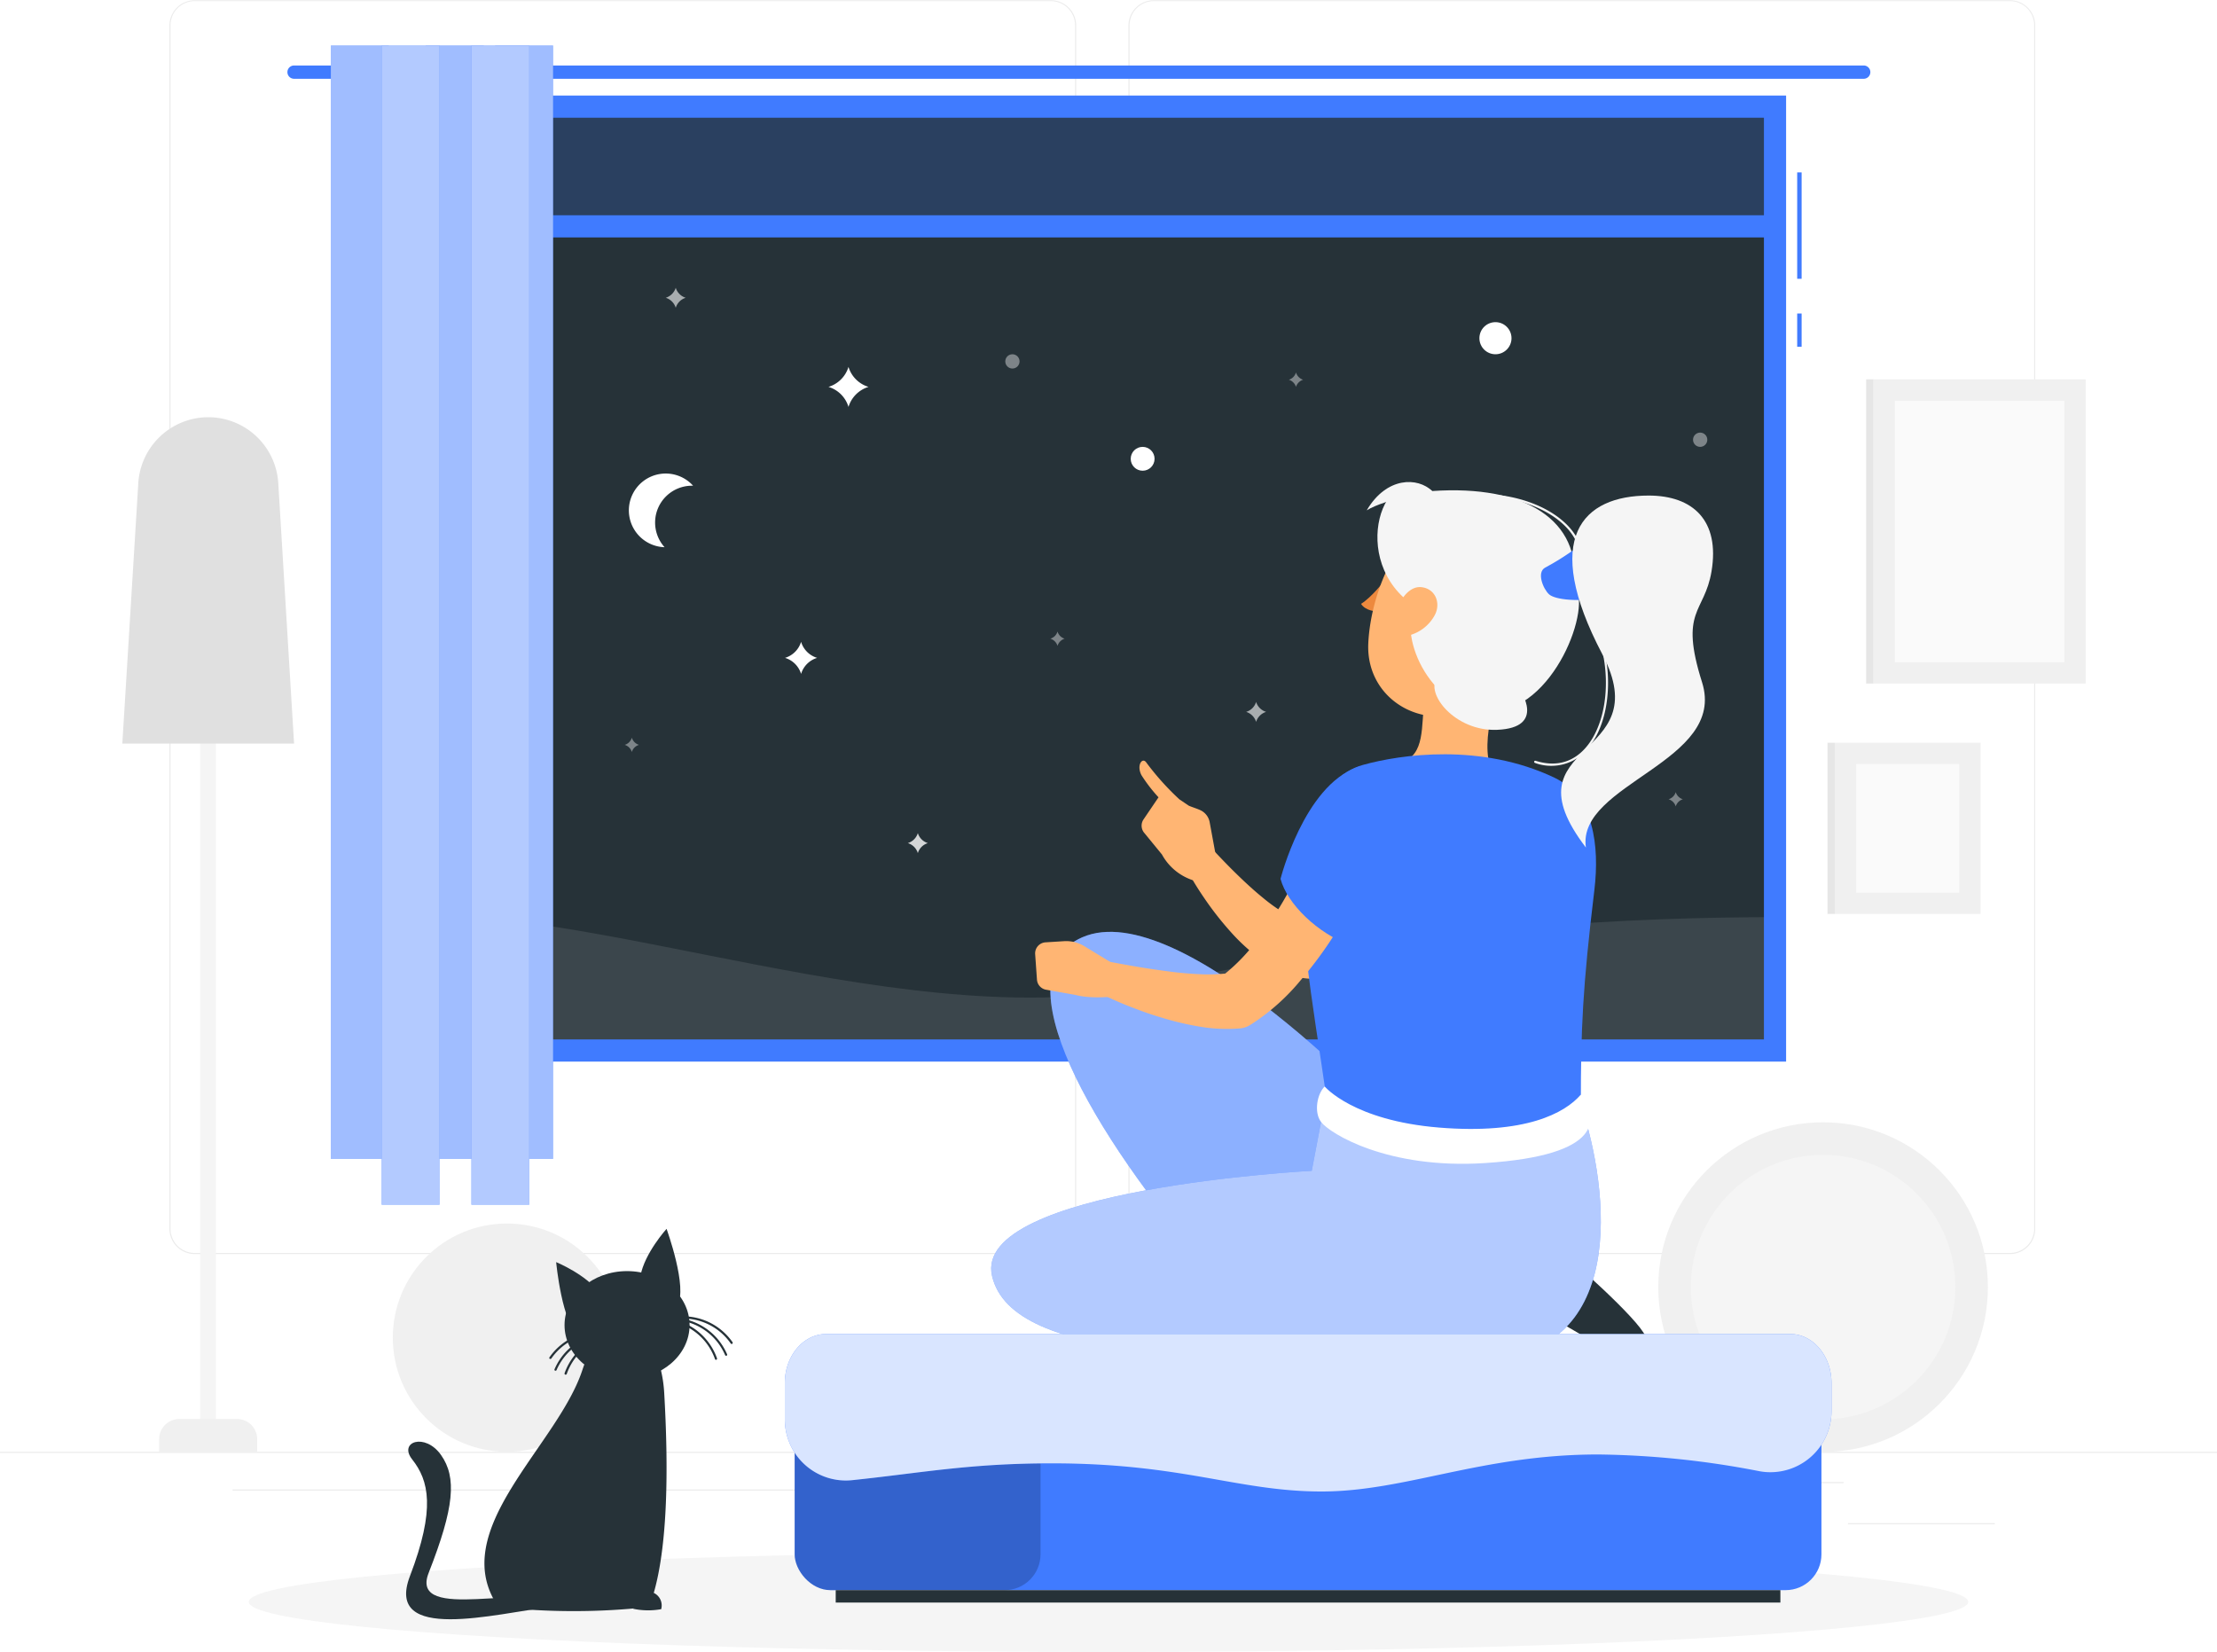 <svg class="animated" id="freepik_stories-counting-stars" xmlns="http://www.w3.org/2000/svg" viewBox="0 0 500 372.61" version="1.1" xmlns:xlink="http://www.w3.org/1999/xlink" xmlns:svgjs="http://svgjs.com/svgjs"><style>svg#freepik_stories-counting-stars:not(.animated) .animable {opacity: 0;}svg#freepik_stories-counting-stars.animated #freepik--background-complete--inject-2 {animation: 1.5s Infinite  linear wind;animation-delay: 0s;}svg#freepik_stories-counting-stars.animated #freepik--Shadow--inject-2 {animation: 1.5s Infinite  linear shake;animation-delay: 0s;}svg#freepik_stories-counting-stars.animated #freepik--Window--inject-2 {animation: 1.5s Infinite  linear floating;animation-delay: 0s;}svg#freepik_stories-counting-stars.animated #freepik--Character--inject-2 {animation: 1.5s Infinite  linear wind;animation-delay: 0s;}svg#freepik_stories-counting-stars.animated #freepik--Cat--inject-2 {animation: 1.5s Infinite  linear wind;animation-delay: 0s;}            @keyframes wind {                0% {                    transform: rotate( 0deg );                }                25% {                    transform: rotate( 1deg );                }                75% {                    transform: rotate( -1deg );                }            }                    @keyframes shake {                10%, 90% {                    transform: translate3d(-1px, 0, 0);                  }                  20%, 80% {                    transform: translate3d(2px, 0, 0);                  }                  30%, 50%, 70% {                    transform: translate3d(-4px, 0, 0);                  }                  40%, 60% {                    transform: translate3d(4px, 0, 0);                  }            }                    @keyframes floating {                0% {                    opacity: 1;                    transform: translateY(0px);                }                50% {                    transform: translateY(-10px);                }                100% {                    opacity: 1;                    transform: translateY(0px);                }            }        </style><g id="freepik--background-complete--inject-2" class="animable animator-active" style="transform-origin: 250px 171.92px;"><rect y="327.45" width="500" height="0.25" style="fill: rgb(235, 235, 235); transform-origin: 250px 327.575px;" id="el425izmt57he" class="animable"></rect><rect x="416.78" y="343.54" width="33.12" height="0.25" style="fill: rgb(235, 235, 235); transform-origin: 433.34px 343.665px;" id="elv3sun0yz66" class="animable"></rect><rect x="239.64" y="340.49" width="30.22" height="0.25" style="fill: rgb(235, 235, 235); transform-origin: 254.75px 340.615px;" id="ele8qvfaetzd" class="animable"></rect><rect x="345.89" y="334.26" width="69.89" height="0.25" style="fill: rgb(235, 235, 235); transform-origin: 380.835px 334.385px;" id="ell96i4fsem4" class="animable"></rect><rect x="52.46" y="335.94" width="167.14" height="0.25" style="fill: rgb(235, 235, 235); transform-origin: 136.03px 336.065px;" id="elqaon1vpjsj" class="animable"></rect><rect x="228.5" y="335.94" width="6.33" height="0.25" style="fill: rgb(235, 235, 235); transform-origin: 231.665px 336.065px;" id="el17vacqq8wra" class="animable"></rect><path d="M237,282.85H43.91a5.71,5.71,0,0,1-5.7-5.71V5.71A5.71,5.71,0,0,1,43.91.05H237a5.71,5.71,0,0,1,5.71,5.71h0V277.14A5.71,5.71,0,0,1,237,282.85ZM43.91.25a5.46,5.46,0,0,0-5.45,5.46V277.14a5.46,5.46,0,0,0,5.45,5.46H237a5.48,5.48,0,0,0,5.46-5.46V5.71A5.48,5.48,0,0,0,237,.25Z" style="fill: rgb(235, 235, 235); transform-origin: 140.46px 141.45px;" id="elngnp9z9noph" class="animable"></path><path d="M453.31,282.85H260.21a5.73,5.73,0,0,1-5.71-5.71V5.71A5.72,5.72,0,0,1,260.21.05h193.1A5.71,5.71,0,0,1,459,5.71V277.14A5.7,5.7,0,0,1,453.31,282.85ZM260.21.25a5.48,5.48,0,0,0-5.46,5.46V277.14a5.48,5.48,0,0,0,5.46,5.46h193.1a5.48,5.48,0,0,0,5.46-5.46V5.71A5.48,5.48,0,0,0,453.31.25Z" style="fill: rgb(235, 235, 235); transform-origin: 356.75px 141.45px;" id="el3wehrt5c93f" class="animable"></path><rect x="422.53" y="85.56" width="47.86" height="68.61" style="fill: rgb(240, 240, 240); transform-origin: 446.46px 119.865px;" id="elsunqq4o2w1q" class="animable"></rect><rect x="420.87" y="85.56" width="1.66" height="68.61" style="fill: rgb(230, 230, 230); transform-origin: 421.7px 119.865px;" id="elh21uba6ki3i" class="animable"></rect><rect x="427.33" y="90.37" width="38.25" height="59.01" style="fill: rgb(250, 250, 250); transform-origin: 446.455px 119.875px;" id="eleelw882h197" class="animable"></rect><path d="M48.74,323.73H45.15V105.93a1.78,1.78,0,0,1,1.75-1.8h0a1.79,1.79,0,0,1,1.79,1.79h0V323.73Z" style="fill: rgb(245, 245, 245); transform-origin: 46.945px 213.93px;" id="elatq5jfh02d" class="animable"></path><path d="M58,327.45H35.9v-2.86a4.54,4.54,0,0,1,4.54-4.54h13A4.54,4.54,0,0,1,58,324.59h0v2.86Z" style="fill: rgb(240, 240, 240); transform-origin: 46.95px 323.75px;" id="el8accwqxtrlm" class="animable"></path><path d="M27.59,167.7H66.32L62.76,109A15.83,15.83,0,0,0,47,94.1h0A15.84,15.84,0,0,0,31.19,109Z" style="fill: rgb(224, 224, 224); transform-origin: 46.955px 130.9px;" id="eljupfi3ry95" class="animable"></path><rect x="413.82" y="167.52" width="32.86" height="38.61" style="fill: rgb(240, 240, 240); transform-origin: 430.25px 186.825px;" id="el0j5xydfpvz5q" class="animable"></rect><rect x="412.16" y="167.52" width="1.66" height="38.61" style="fill: rgb(230, 230, 230); transform-origin: 412.99px 186.825px;" id="eld3yugczkmps" class="animable"></rect><rect x="418.62" y="172.32" width="23.25" height="29.01" style="fill: rgb(250, 250, 250); transform-origin: 430.245px 186.825px;" id="elw96tw28yz8" class="animable"></rect><g id="el7twc65p1mrq"><circle cx="114.33" cy="301.7" r="25.74" style="fill: rgb(240, 240, 240); transform-origin: 114.33px 301.7px; transform: rotate(-85.93deg);" class="animable"></circle></g><circle cx="411.16" cy="290.3" r="37.17" style="fill: rgb(240, 240, 240); transform-origin: 411.16px 290.3px;" id="elgxi82day8kv" class="animable"></circle><circle cx="411.16" cy="290.3" r="29.83" style="fill: rgb(245, 245, 245); transform-origin: 411.16px 290.3px;" id="elc1m4nb8jbc6" class="animable"></circle></g><g id="freepik--Shadow--inject-2" class="animable" style="transform-origin: 250px 361.29px;"><ellipse id="freepik--path--inject-2" cx="250" cy="361.29" rx="193.89" ry="11.32" style="fill: rgb(245, 245, 245); transform-origin: 250px 361.29px;" class="animable"></ellipse></g><g id="freepik--Window--inject-2" class="animable" style="transform-origin: 243.32px 140.99px;"><rect x="86.32" y="24.05" width="314" height="212.89" style="fill: rgb(38, 50, 56); transform-origin: 243.32px 130.495px;" id="eleo4d82ns96u" class="animable"></rect><g id="elctwvgzlb5yk"><path d="M400.32,206.86v30.08h-314V206.86c45.57-4.81,119.38,28.22,176,15S371.41,206.86,400.32,206.86Z" style="fill: rgb(255, 255, 255); opacity: 0.1; isolation: isolate; transform-origin: 243.32px 221.659px;" class="animable"></path></g><path d="M195.88,87.26a6.78,6.78,0,0,0-4.52,4.52,6.74,6.74,0,0,0-4.51-4.52,6.75,6.75,0,0,0,4.51-4.51A6.74,6.74,0,0,0,195.88,87.26Z" style="fill: rgb(255, 255, 255); transform-origin: 191.365px 87.265px;" id="ele4q8hoqubbp" class="animable"></path><circle cx="257.7" cy="103.48" r="2.69" style="fill: rgb(255, 255, 255); transform-origin: 257.7px 103.48px;" id="elx5xacy4g3vr" class="animable"></circle><circle cx="337.27" cy="76.28" r="3.62" style="fill: rgb(255, 255, 255); transform-origin: 337.27px 76.28px;" id="elc4qormmwbyq" class="animable"></circle><path d="M184.29,148.38a5.39,5.39,0,0,0-3.62,3.62,5.43,5.43,0,0,0-3.62-3.62,5.43,5.43,0,0,0,3.62-3.62A5.39,5.39,0,0,0,184.29,148.38Z" style="fill: rgb(255, 255, 255); transform-origin: 180.67px 148.38px;" id="elxdn1qg9m8qm" class="animable"></path><g id="el1w6zmggr8gj"><path d="M285.55,160.56a3.41,3.41,0,0,0-2.26,2.26,3.4,3.4,0,0,0-2.25-2.26,3.34,3.34,0,0,0,2.25-2.25A3.4,3.4,0,0,0,285.55,160.56Z" style="fill: rgb(255, 255, 255); opacity: 0.6; isolation: isolate; transform-origin: 283.295px 160.565px;" class="animable"></path></g><g id="elnpnh9isc0b9"><path d="M154.65,67.16a3.4,3.4,0,0,0-2.25,2.26,3.41,3.41,0,0,0-2.26-2.26,3.41,3.41,0,0,0,2.26-2.26A3.38,3.38,0,0,0,154.65,67.16Z" style="fill: rgb(255, 255, 255); opacity: 0.6; isolation: isolate; transform-origin: 152.395px 67.16px;" class="animable"></path></g><g id="elltqxlkwf0va"><path d="M209.26,190.16a3.37,3.37,0,0,0-2.26,2.26,3.37,3.37,0,0,0-2.26-2.26A3.41,3.41,0,0,0,207,187.9,3.41,3.41,0,0,0,209.26,190.16Z" style="fill: rgb(255, 255, 255); opacity: 0.8; isolation: isolate; transform-origin: 207px 190.16px;" class="animable"></path></g><g id="elhy6ieeu6mxf"><path d="M379.54,180.27a2.38,2.38,0,0,0-1.61,1.62,2.4,2.4,0,0,0-1.62-1.62,2.42,2.42,0,0,0,1.62-1.61A2.41,2.41,0,0,0,379.54,180.27Z" style="fill: rgb(255, 255, 255); opacity: 0.4; isolation: isolate; transform-origin: 377.925px 180.275px;" class="animable"></path></g><g id="elo7tc0h5ipd"><path d="M240.11,144.05a2.46,2.46,0,0,0-1.61,1.62,2.43,2.43,0,0,0-1.62-1.62,2.38,2.38,0,0,0,1.62-1.61A2.41,2.41,0,0,0,240.11,144.05Z" style="fill: rgb(255, 255, 255); opacity: 0.4; isolation: isolate; transform-origin: 238.495px 144.055px;" class="animable"></path></g><g id="el6f9eu8pwkz"><circle cx="383.44" cy="99.18" r="1.61" style="fill: rgb(255, 255, 255); opacity: 0.4; isolation: isolate; transform-origin: 383.44px 99.18px;" class="animable"></circle></g><g id="el9rm7isvqhf5"><circle cx="228.33" cy="81.51" r="1.61" style="fill: rgb(255, 255, 255); opacity: 0.4; isolation: isolate; transform-origin: 228.33px 81.51px;" class="animable"></circle></g><g id="el8fspxp8oex5"><path d="M144.12,168a2.38,2.38,0,0,0-1.62,1.61,2.41,2.41,0,0,0-1.61-1.61,2.38,2.38,0,0,0,1.61-1.62A2.4,2.4,0,0,0,144.12,168Z" style="fill: rgb(255, 255, 255); opacity: 0.4; isolation: isolate; transform-origin: 142.505px 167.995px;" class="animable"></path></g><g id="eluemed6t7h3a"><path d="M293.9,85.65a2.46,2.46,0,0,0-1.62,1.61,2.41,2.41,0,0,0-1.61-1.61A2.41,2.41,0,0,0,292.28,84,2.46,2.46,0,0,0,293.9,85.65Z" style="fill: rgb(255, 255, 255); opacity: 0.4; isolation: isolate; transform-origin: 292.285px 85.63px;" class="animable"></path></g><g id="elrrp2wsonuqf"><rect x="86.32" y="24.05" width="314" height="27" style="fill: rgb(64, 123, 255); opacity: 0.2; isolation: isolate; transform-origin: 243.32px 37.55px;" class="animable"></rect></g><rect x="86.32" y="48.55" width="314" height="5" style="fill: rgb(64, 123, 255); transform-origin: 243.32px 51.05px;" id="elbfb52yxd0ho" class="animable"></rect><rect x="405.32" y="70.71" width="1" height="7.5" style="fill: rgb(64, 123, 255); transform-origin: 405.82px 74.46px;" id="elyipms7bgq3" class="animable"></rect><rect x="405.32" y="38.88" width="1" height="24" style="fill: rgb(64, 123, 255); transform-origin: 405.82px 50.88px;" id="elvsdu17yn5f" class="animable"></rect><path d="M402.82,239.44h-319V21.55h319Zm-314-5h309V26.55h-309Z" style="fill: rgb(64, 123, 255); transform-origin: 243.32px 130.495px;" id="elrhogt3sk7s" class="animable"></path><path d="M420.32,17.77h-354a1.5,1.5,0,0,1,0-3h354a1.5,1.5,0,0,1,0,3Z" style="fill: rgb(64, 123, 255); transform-origin: 243.32px 16.27px;" id="el90tuvzd7wel" class="animable"></path><path d="M156.32,109.55h-.26a8.31,8.31,0,0,0-6.18,13.87,8.31,8.31,0,1,1,6.44-13.86Z" style="fill: rgb(255, 255, 255); transform-origin: 149.074px 115.112px;" id="elaqzt8r287z" class="animable"></path><rect x="74.62" y="10.27" width="13.04" height="251.11" style="fill: rgb(64, 123, 255); transform-origin: 81.14px 135.825px;" id="elxotqstggxyq" class="animable"></rect><g id="eluf4phakorq"><rect x="74.62" y="10.27" width="13.04" height="251.11" style="fill: rgb(255, 255, 255); opacity: 0.5; isolation: isolate; transform-origin: 81.14px 135.825px;" class="animable"></rect></g><rect x="96.04" y="10.27" width="13.04" height="251.11" style="fill: rgb(64, 123, 255); transform-origin: 102.56px 135.825px;" id="el29v7p5d0os1" class="animable"></rect><g id="elvn3bh4mnqi8"><rect x="96.04" y="10.27" width="13.04" height="251.11" style="fill: rgb(255, 255, 255); opacity: 0.5; isolation: isolate; transform-origin: 102.56px 135.825px;" class="animable"></rect></g><rect x="111.69" y="10.27" width="13.04" height="251.11" style="fill: rgb(64, 123, 255); transform-origin: 118.21px 135.825px;" id="elmdb58a37ze" class="animable"></rect><g id="elvvsuhv0uue"><rect x="111.69" y="10.27" width="13.04" height="251.11" style="fill: rgb(255, 255, 255); opacity: 0.5; isolation: isolate; transform-origin: 118.21px 135.825px;" class="animable"></rect></g><rect x="86.08" y="10.27" width="13.04" height="261.44" style="fill: rgb(64, 123, 255); transform-origin: 92.6px 140.99px;" id="elxwuy2p56vmi" class="animable"></rect><g id="eltywntokuxi"><rect x="86.08" y="10.27" width="13.04" height="261.44" style="fill: rgb(255, 255, 255); opacity: 0.6; isolation: isolate; transform-origin: 92.6px 140.99px;" class="animable"></rect></g><rect x="106.32" y="10.27" width="13.04" height="261.44" style="fill: rgb(64, 123, 255); transform-origin: 112.84px 140.99px;" id="el5ziofw5fg7k" class="animable"></rect><g id="elbloqa2ypurn"><rect x="106.32" y="10.27" width="13.04" height="261.44" style="fill: rgb(255, 255, 255); opacity: 0.6; isolation: isolate; transform-origin: 112.84px 140.99px;" class="animable"></rect></g></g><g id="freepik--Character--inject-2" class="animable" style="transform-origin: 295.03px 235.084px;"><path d="M341.61,182.05a7,7,0,0,0-9.89-.15l-.14.14c-.57.55-1.31,1.25-2,1.88l-2.13,2c-1.43,1.29-2.91,2.55-4.39,3.79q-4.5,3.74-9.16,7.15c-3.11,2.28-6.34,4.39-9.61,6.38a104.34,104.34,0,0,1-9.22,4.91,11,11,0,0,1-3.85-1.31,38.58,38.58,0,0,1-6.43-4.38c-2.14-1.74-4.22-3.68-6.27-5.69s-4.08-4.17-6-6.23l-.1-.11a3.49,3.49,0,0,0-5.67,4,73.05,73.05,0,0,0,4.84,8.12,71.38,71.38,0,0,0,5.89,7.54,42.77,42.77,0,0,0,7.61,6.8,25.27,25.27,0,0,0,5.16,2.74,16.51,16.51,0,0,0,6.92,1.11,5.38,5.38,0,0,0,1.58-.34l.24-.09a101.08,101.08,0,0,0,11.85-5.39,114.78,114.78,0,0,0,11-6.65c3.54-2.39,6.94-4.95,10.22-7.65,1.63-1.37,3.24-2.75,4.82-4.18.79-.72,1.59-1.43,2.36-2.18s1.51-1.48,2.37-2.37A7,7,0,0,0,341.61,182.05Z" style="fill: rgb(255, 181, 115); transform-origin: 304.972px 200.347px;" id="elkabap9pkgyp" class="animable"></path><path d="M341.34,173.64c-12.78.29-25.18,16.86-25.18,16.86l11.34,21.05s11.92-6.14,17.13-10.9C354.52,191.61,348.66,173.47,341.34,173.64Z" style="fill: rgb(64, 123, 255); transform-origin: 333.013px 192.594px;" id="ely8ixuv0rut" class="animable"></path><path d="M272.82,185.47a3.73,3.73,0,0,0-2.13-2.75c-.85-.39-1.81-.66-2.58-1L266,180.3a59.74,59.74,0,0,1-7.48-8.33c-.9-1.26-2.25.61-1.09,2.86a35.19,35.19,0,0,0,3.85,5l-3.39,5a2.52,2.52,0,0,0,.23,3.09l3.93,4.8a12.35,12.35,0,0,0,7.61,6l4.89-3.86Z" style="fill: rgb(255, 181, 115); transform-origin: 265.765px 185.142px;" id="el6b0z005ttr" class="animable"></path><path d="M339,149.53c-1.24,7.84-6.12,19-1.78,25.84,0,0-5.19,7.19-23.15,11-7.72-11.38-.26-13.79-.26-13.79,7-1,6.76-6.08,7.24-12.87Z" style="fill: rgb(255, 181, 115); transform-origin: 324.785px 167.95px;" id="elxcp3bgzjts" class="animable"></path><path d="M313.38,131.05c-.28,1-1,1.64-1.68,1.46s-.94-1.14-.65-2.13,1-1.64,1.68-1.45S313.67,130.05,313.38,131.05Z" style="fill: rgb(38, 50, 56); transform-origin: 312.215px 130.719px;" id="el3pyylms9rrh" class="animable"></path><path d="M313,129.05l-2.18-1.37S311.51,129.86,313,129.05Z" style="fill: rgb(38, 50, 56); transform-origin: 311.91px 128.455px;" id="elmbkp39xaq8" class="animable"></path><path d="M314.05,123.23a.59.59,0,0,1-.15-.58.61.61,0,0,1,.75-.41,6,6,0,0,1,4.11,3.68.6.6,0,0,1-.4.75h0a.6.6,0,0,1-.76-.39,4.77,4.77,0,0,0-3.28-2.88A.59.59,0,0,1,314.05,123.23Z" style="fill: rgb(38, 50, 56); transform-origin: 316.332px 124.459px;" id="ela8bzynlywu9" class="animable"></path><path d="M312.3,130.91s-2.91,3.77-5.34,5.29c1,1.59,3.33,1.67,3.33,1.67Z" style="fill: rgb(237, 137, 62); transform-origin: 309.63px 134.39px;" id="el2p67zss2vpg" class="animable"></path><path d="M347.35,137.63c-4.25,11.93-5.79,17.07-13.71,21.53-11.93,6.71-25.65-1.11-25.05-14.06.54-11.66,7.39-29.2,20.66-30.61a17.27,17.27,0,0,1,18.1,23.14Z" style="fill: rgb(255, 181, 115); transform-origin: 328.494px 138px;" id="elysfsgk2nj7q" class="animable"></path><path d="M319.05,136.7c-3.78,7.39,4.06,23.88,16.85,23.86,14.62,0,23.45-24.25,19.11-28.55,1.6-14.63-10.9-22.71-32-21.26C311.91,102.7,303.78,126.7,319.05,136.7Z" style="fill: rgb(245, 245, 245); transform-origin: 333.384px 134.844px;" id="elq9ktgagcqll" class="animable"></path><path d="M324.14,152.8c-2.81,3.58,4,12.18,13.47,11.81,11.28-.45,5.14-9.06,5.14-9.06Z" style="fill: rgb(245, 245, 245); transform-origin: 333.959px 158.711px;" id="elby8ux7v3vko" class="animable"></path><path d="M355,132.26h-.12a.26.26,0,0,1-.1-.34c3.17-5.54,1.18-9.8-1-12.4-5.85-6.83-19.35-9.63-28.87-6a.25.25,0,0,1-.32-.15.23.23,0,0,1,.13-.31h0c9.7-3.71,23.45-.85,29.43,6.12,3.3,3.85,3.69,8.46,1.11,13A.24.24,0,0,1,355,132.26Z" style="fill: rgb(245, 245, 245); transform-origin: 340.758px 121.85px;" id="el4qarw5zhs9b" class="animable"></path><path d="M323,110.75c-3.24-3.16-10.28-3.28-14.76,4.35C312.37,112.54,323,110.75,323,110.75Z" style="fill: rgb(245, 245, 245); transform-origin: 315.62px 111.909px;" id="elztht0082gzi" class="animable"></path><path d="M348.52,128c8.8-4.71,9.19-7.66,13.49-6s6.71,11.44.35,12.67-11.69.57-13-.62S346.46,129.05,348.52,128Z" style="fill: rgb(64, 123, 255); transform-origin: 356.889px 128.431px;" id="elgqqmru2oyv" class="animable"></path><path d="M323.57,138.76a9.28,9.28,0,0,1-5.48,4.46c-3.11.91-4.35-1.59-3.51-4.55.75-2.66,2.92-6.62,6.06-6.23S325,136.1,323.57,138.76Z" style="fill: rgb(255, 181, 115); transform-origin: 319.244px 137.912px;" id="elmy33y3jvy5" class="animable"></path><path d="M314.31,253.19l19.91,33.71c-12.9,15.85-38.19,26.2-60.87.09-27.64-31.81-47.84-67.39-29.31-75.57C266.34,201.58,314.31,253.19,314.31,253.19Z" style="fill: rgb(64, 123, 255); transform-origin: 285.552px 256.545px;" id="elt765qxl44fq" class="animable"></path><g id="el40chheh5e8r"><path d="M314.31,253.19l19.91,33.71c-12.9,15.85-38.19,26.2-60.87.09-27.64-31.81-47.84-67.39-29.31-75.57C266.34,201.58,314.31,253.19,314.31,253.19Z" style="fill: rgb(255, 255, 255); opacity: 0.4; isolation: isolate; transform-origin: 285.552px 256.545px;" class="animable"></path></g><path d="M351.12,281.47c7.87,6.67,21.88,19.52,20,21-9.32,7.4-19.25-8.89-29.36-6.34C343.18,288.94,351.12,281.47,351.12,281.47Z" style="fill: rgb(38, 50, 56); transform-origin: 356.526px 292.942px;" id="elk642g9xnbyd" class="animable"></path><path d="M356.51,249c6.47,19.39,11.07,57.63-23.53,57.63-56.76,0-104.64.9-109.24-18.83s72.1-23.73,72.1-23.73,1.72-9,3.22-16.94C336.22,242.17,356.51,249,356.51,249Z" style="fill: rgb(64, 123, 255); transform-origin: 292.287px 275.98px;" id="el9ink8aqt9q" class="animable"></path><g id="eliqhx6uspk6"><path d="M356.51,249c6.47,19.39,11.07,57.63-23.53,57.63-56.76,0-104.64.9-109.24-18.83s72.1-23.73,72.1-23.73,1.72-9,3.22-16.94C336.22,242.17,356.51,249,356.51,249Z" style="fill: rgb(255, 255, 255); opacity: 0.6; isolation: isolate; transform-origin: 292.287px 275.98px;" class="animable"></path></g><path d="M307.39,172.52c8.46-2.36,26.66-5,43.2,2.89,8.89,4.27,10.16,15.44,9,25.23-2.68,22.24-3.06,31.5-3.06,48.34-4.91,12.44-56.16,10.92-57.45-1.86-2.84-20.08-7.45-43.57-4.23-57C297.72,178.05,302.32,173.93,307.39,172.52Z" style="fill: rgb(64, 123, 255); transform-origin: 326.852px 213.835px;" id="el0gbytt3mqm68" class="animable"></path><path d="M298.76,245.05c-1.7,1.62-2.49,5.81-.82,8,2,2.63,15.05,10.71,37,9.27,26.64-1.75,25.66-10,21.57-15.42-3.59,4.17-12.51,9-31.93,7.42S298.76,245.05,298.76,245.05Z" style="fill: rgb(255, 255, 255); transform-origin: 327.853px 253.77px;" id="elxm3nx76q6xi" class="animable"></path><path d="M309.69,176.52a7,7,0,0,0-9.1,3.89v.1c-.34.82-.76,1.83-1.16,2.75l-1.24,2.84c-.84,1.89-1.72,3.76-2.63,5.63-1.81,3.72-3.74,7.37-5.79,10.89-1,1.76-2.1,3.47-3.21,5.14s-2.25,3.28-3.45,4.82a42,42,0,0,1-6.78,7,36,36,0,0,1-4.87.18c-2.37-.08-4.85-.27-7.34-.59s-5-.68-7.57-1.11-5.13-.92-7.61-1.37h-.13a3.5,3.5,0,0,0-2.29,6.53,80.57,80.57,0,0,0,7.54,3.51c2.56,1,5.18,2,7.87,2.77a64.75,64.75,0,0,0,8.36,2,36.77,36.77,0,0,0,9.37.45,5.21,5.21,0,0,0,2.3-.78l.29-.18a48.32,48.32,0,0,0,11.12-9.94,90.53,90.53,0,0,0,8.21-11.26,131.14,131.14,0,0,0,6.61-11.88q1.49-3,2.85-6.12c.45-1,.9-2.06,1.33-3.11s.83-2.06,1.27-3.26A7,7,0,0,0,309.69,176.52Z" style="fill: rgb(255, 181, 115); transform-origin: 279.366px 204.043px;" id="elhhgwmjurh2i" class="animable"></path><path d="M306.05,173.05c-12,4.33-17.25,25.17-17.25,25.17,1.46,5.54,8.2,12.31,16.17,15.17,0,0,9.46-9.55,12.78-15.77C324.78,184.45,313,170.59,306.05,173.05Z" style="fill: rgb(64, 123, 255); transform-origin: 304.355px 193.077px;" id="elzqtj2f4j7y" class="animable"></path><path d="M233.87,221l-.41-5.78a2.5,2.5,0,0,1,2.31-2.68h0l4.17-.26a7.86,7.86,0,0,1,4.63,1.14l8.58,5.23-1.47,6.05c-5.91.68-9-.27-9-.27L236,223.24A2.49,2.49,0,0,1,233.87,221Z" style="fill: rgb(255, 181, 115); transform-origin: 243.302px 218.604px;" id="elfxp9zirh49c" class="animable"></path><path d="M371.83,111.77c-14.92,0-24.3,9.45-10.47,35.76,12.78,24.31-22.36,19.19-3.69,43.63-2.13-14.44,31.89-19.27,26.19-37.29-5.19-16.4.55-15.49,2.14-25C387.91,117.42,381.84,111.78,371.83,111.77Z" style="fill: rgb(245, 245, 245); transform-origin: 369.214px 151.465px;" id="elcbs7uznhjuo" class="animable"></path><path d="M346,171.89a.29.29,0,0,1,0-.13.26.26,0,0,1,.32-.17c6.09,1.91,9.82-.94,11.89-3.68,5.42-7.17,5.27-21-.33-29.47a.25.25,0,1,1,.42-.28c5.7,8.68,5.84,22.73.3,30.06a10.7,10.7,0,0,1-12.43,3.85A.28.28,0,0,1,346,171.89Z" style="fill: rgb(245, 245, 245); transform-origin: 354.33px 155.388px;" id="el532t7nlnrvg" class="animable"></path><rect x="179.22" y="303.46" width="231.57" height="55.19" rx="8.08" style="fill: rgb(64, 123, 255); transform-origin: 295.005px 331.055px;" id="elwu5npo42yy" class="animable"></rect><rect x="188.48" y="358.65" width="213.05" height="2.8" style="fill: rgb(38, 50, 56); transform-origin: 295.005px 360.05px;" id="elluvngz1sb9k" class="animable"></rect><g id="elgpg6rc0zn5g"><rect x="179.22" y="303.46" width="55.45" height="55.19" rx="8.08" style="opacity: 0.2; isolation: isolate; transform-origin: 206.945px 331.055px;" class="animable"></rect></g><path d="M413.06,318.28a13.78,13.78,0,0,1-13.77,13.77,13.42,13.42,0,0,1-2.61-.25,199.77,199.77,0,0,0-36.26-3.75c-26.26,0-43.46,8.35-62.35,8.35s-31.18-6.35-60.85-6.35c-18.7,0-29.5,2.18-45.08,3.8a13.76,13.76,0,0,1-15.07-12.33,12.57,12.57,0,0,1-.07-1.37v-8.22c0-6.1,4.17-11.05,9.31-11.05H403.75c5.14,0,9.31,4.95,9.31,11.05Z" style="fill: rgb(64, 123, 255); transform-origin: 295.03px 318.64px;" id="elrqj1t5zmr3q" class="animable"></path><g id="elciw5v7wtoyr"><path d="M413.06,318.28a13.78,13.78,0,0,1-13.77,13.77,13.42,13.42,0,0,1-2.61-.25,199.77,199.77,0,0,0-36.26-3.75c-26.26,0-43.46,8.35-62.35,8.35s-31.18-6.35-60.85-6.35c-18.7,0-29.5,2.18-45.08,3.8a13.76,13.76,0,0,1-15.07-12.33,12.57,12.57,0,0,1-.07-1.37v-8.22c0-6.1,4.17-11.05,9.31-11.05H403.75c5.14,0,9.31,4.95,9.31,11.05Z" style="fill: rgb(255, 255, 255); opacity: 0.8; isolation: isolate; transform-origin: 295.03px 318.64px;" class="animable"></path></g></g><g id="freepik--Cat--inject-2" class="animable" style="transform-origin: 128.422px 321.188px;"><path d="M112.4,362.44c-11.86-17.26,13.23-36.18,18.93-53.4s17.56-10.61,18.47,5.12,1.13,36.7-3.42,48.28A154.42,154.42,0,0,1,112.4,362.44Z" style="fill: rgb(38, 50, 56); transform-origin: 129.792px 331.12px;" id="eld74gnj81fvl" class="animable"></path><path d="M146.55,359a3.13,3.13,0,0,1,2.65,3.54,2.57,2.57,0,0,1-.08.4,16.44,16.44,0,0,1-6.33-.09Z" style="fill: rgb(38, 50, 56); transform-origin: 146.011px 361.102px;" id="elxmfhpd6jzz" class="animable"></path><path d="M124.17,362.44c-12.31,1.44-37.54,8.28-31.72-6.95s4.27-21.56.51-26.33c-3.16-4,2.91-6.08,6.5-1s3,11.86-2.78,26.58C92.06,366.42,121.18,356.3,124.17,362.44Z" style="fill: rgb(38, 50, 56); transform-origin: 107.881px 345.188px;" id="elnmofhcp0ao" class="animable"></path><g id="ellplxvgeph1"><ellipse cx="141.42" cy="298.87" rx="14.1" ry="12.18" style="fill: rgb(38, 50, 56); transform-origin: 141.42px 298.87px; transform: rotate(-11deg);" class="animable"></ellipse></g><path d="M144.44,287.77c.94-5.14,5.89-10.61,5.89-10.61s4.89,13.43,2.41,17.28C145.47,291.27,144.44,287.77,144.44,287.77Z" style="fill: rgb(38, 50, 56); transform-origin: 148.941px 285.8px;" id="elflvfz8dctfw" class="animable"></path><path d="M135.29,291.72c-3-4.23-9.86-7.06-9.86-7.06s1.33,14.23,5.22,16.64C135.86,295.33,135.29,291.72,135.29,291.72Z" style="fill: rgb(38, 50, 56); transform-origin: 130.369px 292.98px;" id="el3wuyop8yrck" class="animable"></path><path d="M165,303.12a.24.24,0,0,1-.21-.12,13.1,13.1,0,0,0-9.83-5.58.25.25,0,0,1-.24-.26h0a.25.25,0,0,1,.26-.24,13.64,13.64,0,0,1,10.24,5.82.27.27,0,0,1-.08.35A.32.32,0,0,1,165,303.12Z" style="fill: rgb(38, 50, 56); transform-origin: 159.987px 300.02px;" id="elxepbqtrnmtm" class="animable"></path><path d="M163.76,305.79a.24.24,0,0,1-.23-.16,13.1,13.1,0,0,0-8.51-7.45.24.24,0,0,1-.18-.29h0a.24.24,0,0,1,.29-.18h0a13.61,13.61,0,0,1,8.86,7.76.26.26,0,0,1-.15.32Z" style="fill: rgb(38, 50, 56); transform-origin: 159.418px 301.747px;" id="eln0nfxhemzm" class="animable"></path><path d="M161.49,306.71a.25.25,0,0,1-.24-.18,13.11,13.11,0,0,0-8-8,.26.26,0,0,1-.16-.32.24.24,0,0,1,.3-.16h0a13.62,13.62,0,0,1,8.32,8.32.25.25,0,0,1-.17.31Z" style="fill: rgb(38, 50, 56); transform-origin: 157.399px 302.375px;" id="el54cw5xcr803" class="animable"></path><path d="M124.09,306.49H124a.25.25,0,0,1-.09-.34,13.59,13.59,0,0,1,10.24-5.82.25.25,0,0,1,.26.23.26.26,0,0,1-.24.27,13,13,0,0,0-9.83,5.58A.24.24,0,0,1,124.09,306.49Z" style="fill: rgb(38, 50, 56); transform-origin: 129.144px 303.414px;" id="elvrfpvg4k15e" class="animable"></path><path d="M125.29,309.16h-.08a.24.24,0,0,1-.16-.3v0a13.55,13.55,0,0,1,8.85-7.76.25.25,0,0,1,.3.18.24.24,0,0,1-.18.31h0a13.11,13.11,0,0,0-8.51,7.44A.22.22,0,0,1,125.29,309.16Z" style="fill: rgb(38, 50, 56); transform-origin: 129.626px 305.127px;" id="el9q04wskh1ws" class="animable"></path><path d="M127.56,310.05h-.06a.27.27,0,0,1-.18-.31,13.63,13.63,0,0,1,8.32-8.33.25.25,0,0,1,.32.15h0a.23.23,0,0,1-.13.3h0a13.06,13.06,0,0,0-8,8A.26.26,0,0,1,127.56,310.05Z" style="fill: rgb(38, 50, 56); transform-origin: 131.646px 305.723px;" id="el11os7ukwhuz" class="animable"></path></g><defs>     <filter id="active" height="200%">         <feMorphology in="SourceAlpha" result="DILATED" operator="dilate" radius="2"></feMorphology>                <feFlood flood-color="#32DFEC" flood-opacity="1" result="PINK"></feFlood>        <feComposite in="PINK" in2="DILATED" operator="in" result="OUTLINE"></feComposite>        <feMerge>            <feMergeNode in="OUTLINE"></feMergeNode>            <feMergeNode in="SourceGraphic"></feMergeNode>        </feMerge>    </filter>    <filter id="hover" height="200%">        <feMorphology in="SourceAlpha" result="DILATED" operator="dilate" radius="2"></feMorphology>                <feFlood flood-color="#ff0000" flood-opacity="0.5" result="PINK"></feFlood>        <feComposite in="PINK" in2="DILATED" operator="in" result="OUTLINE"></feComposite>        <feMerge>            <feMergeNode in="OUTLINE"></feMergeNode>            <feMergeNode in="SourceGraphic"></feMergeNode>        </feMerge>            <feColorMatrix type="matrix" values="0   0   0   0   0                0   1   0   0   0                0   0   0   0   0                0   0   0   1   0 "></feColorMatrix>    </filter></defs></svg>